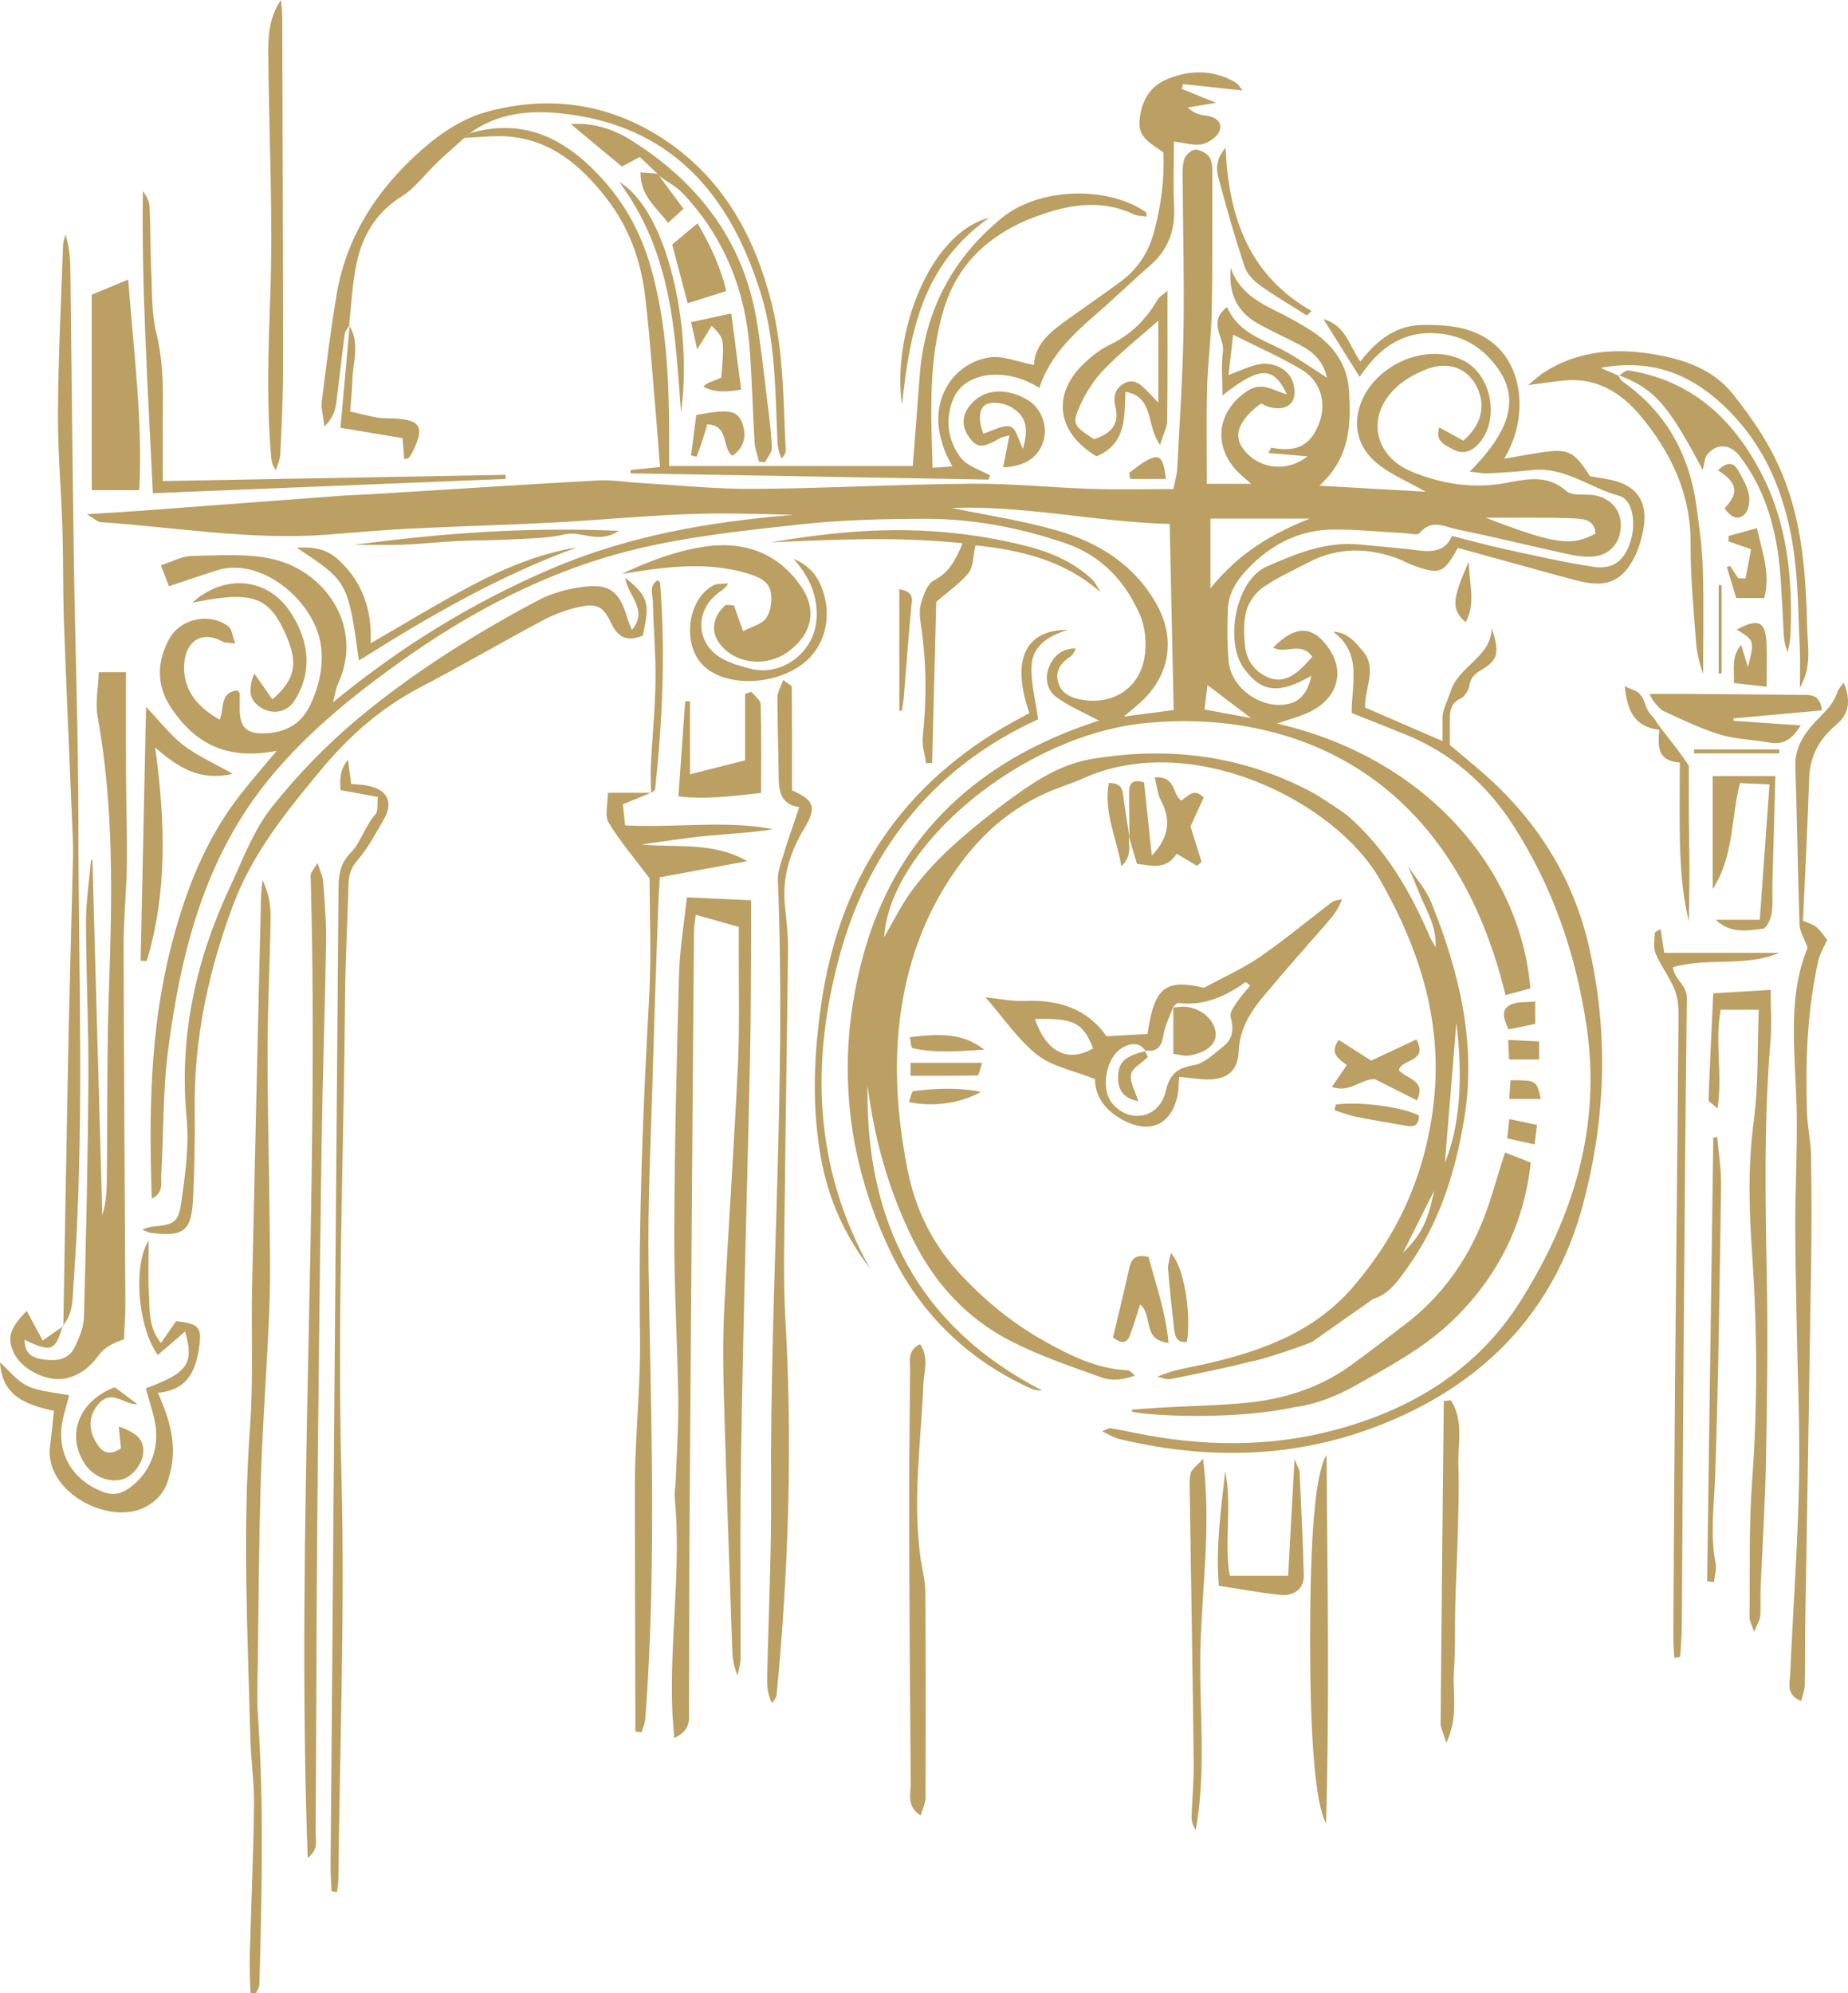 <?xml version="1.0" encoding="iso-8859-1"?>
<!-- Generator: Adobe Illustrator 17.1.0, SVG Export Plug-In . SVG Version: 6.00 Build 0)  -->
<!DOCTYPE svg PUBLIC "-//W3C//DTD SVG 1.1//EN" "http://www.w3.org/Graphics/SVG/1.1/DTD/svg11.dtd">
<svg version="1.1" id="&#x421;&#x43B;&#x43E;&#x439;_1"
	 xmlns="http://www.w3.org/2000/svg" xmlns:xlink="http://www.w3.org/1999/xlink" x="0px" y="0px" viewBox="0 0 299.014 322.504"
	 style="enable-background:new 0 0 299.014 322.504;" xml:space="preserve">
<g>
	<path style="fill:#BB9F63;" d="M218.079,131.992c6.183,5.397,10.141,12.276,13.326,19.69c0.17,0.396,0.422,0.756,0.897,1.593
		c0.132-3.548-1.554-6.012-2.604-8.658c-0.592-1.492-1.235-2.965-1.855-4.446c1.271,1.948,2.901,3.752,3.754,5.869
		c4.527,11.233,7.339,22.767,5.311,35.019c-1.439,8.693-4.039,16.939-9.265,24.166c-1.458,2.016-2.865,4.154-5.462,4.939
		c-3.664,2.579-6.221,4.378-9.885,6.957c-3.192,1.315-10.081,3.415-9.462,3.047c-4.42,1.167-8.919,2.042-13.403,2.947
		c-0.677,0.137-1.455-0.23-2.187-0.363c2.557-1.145,5.131-1.463,7.648-2.034c9.069-2.055,17.653-5.106,23.986-12.442
		c7.237-8.383,11.585-17.895,13.007-29.059c1.72-13.51-2.049-25.344-8.562-36.84c-7.243-12.785-30.62-24.403-48.19-16.388
		c-1.61,0.734-3.323,1.238-4.959,1.917c-5.299,2.201-9.707,5.559-13.359,10.01c-4.589,5.593-7.762,11.949-9.625,18.829
		c-2.912,10.756-2.489,21.649-0.343,32.533c1.267,6.426,4.06,12.043,8.478,16.811c4.045,4.366,8.627,8.109,13.858,11.013
		c4.16,2.31,8.388,4.389,13.282,4.608c0.41,0.018,0.798,0.551,1.195,0.844c-1.921,0.688-3.74,0.906-5.284,0.354
		c-4.99-1.785-10.059-3.501-14.765-5.896c-7.19-3.659-12.447-9.439-16.012-16.708c-3.837-7.824-6.146-16.093-7.225-24.698
		c-0.361,21.972,8.094,38.95,28.236,49.361c-0.737,0.027-1.298-0.08-1.804-0.31c-10.243-4.659-17.95-12.154-22.739-22.176
		c-7.342-15.365-8.868-31.627-4.358-48.027c5.03-18.289,17.252-30.25,34.933-36.772c1.235-0.456,2.488-0.864,3.174-1.1
		c-2.129-1.137-4.653-2.195-6.826-3.746c-1.476-1.053-2.014-2.953-1.284-4.827c0.761-1.955,2.181-3.085,4.32-3.104
		c-0.18,0.69-0.542,1.138-0.998,1.447c-1.493,1.012-2.358,2.33-1.782,4.142c0.555,1.746,2.032,2.406,3.733,2.712
		c5.014,0.902,9.358-1.769,10.201-6.813c0.369-2.21,0.171-4.841-0.713-6.871c-2.375-5.459-6.218-9.632-12.102-11.642
		c-7.345-2.508-14.894-3.946-22.625-3.942c-6.805,0.004-13.649,0.183-20.406,0.921c-8.95,0.978-17.991,1.925-26.707,4.057
		c-13.908,3.401-26.505,10.004-38.135,18.352c-7.595,5.452-14.822,11.326-20.813,18.599c-10.598,12.865-14.443,28.281-16.505,44.266
		c-0.85,6.589-0.688,13.305-1.088,19.957c-0.075,1.252,0.462,2.91-1.531,3.838c-0.441-13.758-0.31-27.126,3.028-40.365
		c2.312-9.171,5.587-17.748,11.473-25.209c1.815-2.3,3.747-4.508,5.723-6.876c-7.647,1.484-13.038-0.773-17.193-7.125
		c-2.346-3.587-2.154-7.354-0.224-10.948c1.822-3.394,6.676-4.342,9.621-2.023c0.565,0.445,0.629,1.525,1.076,2.716
		c-1.141-0.135-1.616-0.065-1.95-0.25c-4.193-2.314-6.763,0.828-6.261,5.202c0.401,3.493,2.766,5.693,5.701,7.411
		c0.786-1.797-0.048-4.461,2.85-4.755c0.22,0.285,0.384,0.4,0.387,0.52c0.02,0.711,0.008,1.423-0.002,2.135
		c-0.047,3.441,1.079,4.491,4.563,4.259c3.243-0.216,5.578-1.758,6.941-4.731c1.386-3.024,2.103-6.222,1.634-9.502
		c-1.018-7.132-9.593-14.383-16.806-12.112c-2.515,0.792-5.006,1.657-7.782,2.58c-0.396-1.036-0.784-2.048-1.299-3.394
		c1.877-0.601,3.387-1.468,4.915-1.501c4.261-0.09,8.65-0.427,12.771,0.407c8.857,1.792,15.291,11.069,10.944,20.319
		c-0.307,0.654-0.384,1.416-0.78,2.944c11.139-9.158,22.582-16.112,35.029-21.486c12.626-5.451,25.899-7.748,39.488-8.843
		c-5.775-0.161-11.537-0.342-17.282-0.115c-7.24,0.287-14.463,0.984-21.7,1.364c-7.685,0.404-15.381,0.593-23.067,0.975
		c-4.433,0.221-8.857,0.627-13.283,0.969c-12.342,0.954-24.517-1.176-36.76-2.017c-0.539-0.037-1.043-0.567-2.275-1.278
		c3.519-0.224,6.167-0.37,8.812-0.566c10.768-0.8,21.534-1.623,32.302-2.421c1.772-0.131,3.551-0.163,5.325-0.272
		c12.115-0.746,24.227-1.542,36.346-2.213c2.195-0.121,4.417,0.282,6.629,0.408c6.198,0.354,12.399,1.011,18.594,0.965
		c11.698-0.086,23.392-0.746,35.09-0.84c6.496-0.052,12.994,0.633,19.496,0.84c4.39,0.14,8.788,0.027,13.236,0.027
		c0.251-1.315,0.565-2.319,0.617-3.336c0.383-7.392,0.885-14.783,1.013-22.18c0.141-8.146-0.089-16.297-0.13-24.447
		c-0.006-1.177-0.07-2.426,0.296-3.505c0.224-0.66,1.262-1.519,1.857-1.463c0.841,0.079,1.996,0.75,2.318,1.477
		c0.448,1.013,0.316,2.311,0.316,3.488c-0.001,7.112,0.055,14.226-0.091,21.336c-0.085,4.129-0.639,8.247-0.749,12.377
		c-0.137,5.134-0.033,10.275-0.033,15.403c2.468,0,4.42,0,7.155,0c-1.199-1.093-1.899-1.628-2.475-2.273
		c-3.813-4.272-2.82-9.772,1.997-12.831c2.255-1.432,4.046,0.001,6.267,0.64c-2.185-4.669-4.415-4.564-10.414,0.164
		c0-2.486-0.243-4.843,0.069-7.124c0.308-2.252-2.584-4.682,0.674-7.168c1.884,4.35,6.089,5.295,9.608,7.268
		c2.191,1.229,4.251,2.69,6.542,4.158c-0.541-2.652-2.22-4.176-4.361-5.296c-2.227-1.165-4.521-2.206-6.722-3.417
		c-3.525-1.939-4.866-5.028-4.478-9.016c1.241,3.566,4.061,5.34,7.19,6.866c2.124,1.036,4.219,2.175,6.18,3.487
		c3.366,2.253,5.541,5.431,5.774,9.521c0.307,5.364,0.255,10.738-4.809,15.327c6.033,0.343,11.294,0.642,17.225,0.978
		c-2.954-1.651-5.392-2.697-7.45-4.247c-2.448-1.844-3.965-4.469-3.628-7.69c0.796-7.608,10.548-12.771,17.293-9.224
		c4.56,2.398,5.779,9.766,2.254,13.485c-1.162,1.226-2.517,1.638-3.997,0.848c-1.297-0.693-3.02-1.295-2.294-3.573
		c1.468,0.801,2.725,1.487,3.904,2.13c3.079-2.654,3.739-5.957,1.973-9.087c-1.472-2.61-4.383-3.744-7.682-2.55
		c-1.888,0.683-3.806,1.736-5.25,3.107c-4.808,4.564-3.537,11.041,2.647,13.573c4.283,1.754,8.799,2.598,13.465,2.067
		c3.901-0.444,7.792-2.202,11.516,1.051c1.015,0.887,3.17,0.379,4.756,0.722c2.796,0.604,4.328,2.805,4.015,5.505
		c-0.294,2.536-2.078,4.285-4.751,4.391c-1.309,0.052-2.657-0.165-3.946-0.448c-5.912-1.3-11.791-2.752-17.721-3.963
		c-1.99-0.406-4.193-1.771-6.103,0.59c-0.34,0.42-1.686,0.05-2.565,0.004c-3.831-0.198-7.664-0.607-11.492-0.57
		c-5.105,0.049-9.487,2.148-13.113,5.698c-2.029,1.987-3.781,4.253-3.864,7.265c-0.077,2.81-0.122,5.643,0.145,8.435
		c0.401,4.199,5.126,7.614,9.351,6.871c2.202-0.387,3.397-1.826,4.028-4.587c-1.126,0.569-1.608,0.838-2.111,1.062
		c-4.007,1.779-6.348,1.082-8.821-2.301c-3.087-4.222-1.441-14.205,3.738-16.477c4.767-2.091,9.539-4.07,14.915-3.555
		c3.24,0.31,6.487,0.565,9.715,0.974c2.349,0.298,4.346-0.015,5.305-2.356c3.045,0.767,5.748,1.527,8.486,2.12
		c4.762,1.031,9.521,2.125,14.331,2.874c3.191,0.497,5.013-0.93,6.024-3.93c1.005-2.981,0.471-6.958-1.787-7.56
		c-4.721-1.258-8.789-4.727-14.034-4.162c-2.355,0.254-4.723,0.414-7.089,0.528c-0.912,0.044-1.836-0.159-3.055-0.279
		c7.38-7.405,8.208-12.905,3.313-18.227c-2.482-2.698-5.417-3.974-8.977-4.162c-5.445-0.288-9.17,2.613-12.148,7.056
		c-2.061-3.288-3.846-6.134-5.853-9.335c3.553,0.993,4.137,4.222,5.965,6.864c2.805-3.618,5.883-5.925,10.297-5.93
		c4.087-0.005,8.018,0.333,11.304,3.055c4.754,3.937,5.598,12.068,1.677,18.594c2.047-0.353,3.754-0.669,5.468-0.937
		c4.91-0.769,5.735-0.398,8.409,3.77c0.791,0.134,1.663,0.291,2.537,0.429c5.098,0.806,7.113,3.713,5.987,8.777
		c-0.286,1.288-0.689,2.586-1.268,3.766c-1.913,3.898-4.423,5.043-8.683,4.069c-1.439-0.329-2.861-0.737-4.285-1.128
		c-5.243-1.44-10.484-2.889-15.666-4.318c-2.284,4.116-2.894,4.362-7.093,2.88c-0.973-0.344-1.878-0.881-2.849-1.232
		c-4.816-1.741-9.567-1.725-14.183,0.678c-2.491,1.297-5.083,2.462-7.377,4.052c-1.217,0.844-2.317,2.352-2.708,3.77
		c-0.496,1.799-0.421,3.833-0.223,5.727c0.245,2.336,1.566,4.188,3.779,5.098c2.223,0.914,4.008-0.172,5.564-1.708
		c0.558-0.551,1.074-1.143,1.542-1.644c-1.825-2.617-4.392-0.335-6.335-1.495c3.675-3.721,6.488-3.597,9.064,0.22
		c2.77,4.103,1.081,8.567-4.032,10.58c-1.221,0.48-2.486,0.849-4.41,1.497c24.317,5.584,39.398,23.712,40.998,42.839
		c-1.316,0.36-2.665,0.73-4.02,1.102c-8.864-36.557-35.153-46.265-58.211-44.025c-20.141,1.956-41.411,19.996-42.334,34.636
		c1.48-2.507,2.835-5.329,4.68-7.781c1.945-2.585,4.199-4.995,6.609-7.157c3.191-2.864,6.559-5.559,10.046-8.056
		c3.722-2.666,7.618-5.055,12.305-5.835c12.353-2.056,24.14-0.606,35.317,5.246C213.679,128.906,217.613,131.585,218.079,131.992z
		 M170.977,85.815c6.832,1.956,12.68,5.612,16.253,12.12c2.927,5.331,2.08,11.067-2.288,15.329c-0.795,0.776-1.685,1.455-3.11,2.675
		c3.185-0.417,5.641-0.739,8.077-1.058c-0.215-9.989-0.426-19.796-0.648-30.117c-11.686-0.267-23.511-3.04-35.223-2.571
		C159.492,83.33,165.341,84.201,170.977,85.815z M213.365,68.675c1.362-3.336,0.417-6.978-2.797-8.896
		c-3.375-2.014-7.009-3.596-11.046-5.626c-0.259,2.273-0.467,4.101-0.744,6.531c1.76-0.666,3.015-1.254,4.331-1.616
		c2.747-0.755,5.47,0.589,6.13,2.91c0.842,2.958-0.701,4.599-3.725,3.922c-0.541-0.121-1.037-0.44-1.466-0.628
		c-3.637,2.706-4.555,5.109-2.914,7.331c2.509,3.398,7.238,3.828,10.404,1.229c-1.906-0.163-4.096-0.351-6.287-0.539
		c0.14-0.286,0.28-0.571,0.42-0.857C209.795,73.198,211.949,72.145,213.365,68.675z M195.854,83.907c0,3.479,0,6.786,0,11.293
		c4.717-5.886,10.133-8.912,16.083-11.293C206.666,83.907,201.395,83.907,195.854,83.907z M258.156,86.334
		c-0.131-2.17-1.738-2.366-3.392-2.454c-1.326-0.07-2.654-0.103-3.982-0.109c-3.227-0.015-6.454-0.005-10.389-0.005
		C251.623,88.079,254.249,88.447,258.156,86.334z M233.79,188.132c2.312-5.559,3.025-13.343,1.853-22.659
		C234.992,173.427,234.369,181.051,233.79,188.132z M202.418,116.179c-2.847-2.158-4.881-3.699-7.043-5.338
		c-0.155,1.258-0.297,2.408-0.487,3.952C197.33,115.243,199.421,115.628,202.418,116.179z M226.992,202.733
		c2.916-2.912,4.023-4.98,5.056-10.09C230.437,195.857,228.826,199.072,226.992,202.733z"/>
	<path style="fill:#BB9F63;" d="M109.102,281.211c2.874-1.386,2.363-3.211,2.373-4.743c0.069-10.069,0.027-20.139,0.096-30.207
		c0.217-31.835,0.464-63.669,0.714-95.503c0.007-0.854,0.18-1.706,0.297-2.75c2.317,0.654,4.4,1.241,6.961,1.963
		c0,1.005,0.005,2.305-0.001,3.606c-0.03,6.22,0.152,12.449-0.139,18.657c-0.617,13.143-1.546,26.272-2.208,39.413
		c-0.238,4.725-0.204,9.475-0.07,14.207c0.386,13.614,0.882,27.225,1.349,40.836c0.05,1.447,0.193,2.891,0.878,4.381
		c0.167-0.898,0.476-1.795,0.479-2.693c0.022-8.723-0.082-17.446-0.002-26.168c0.088-9.616,0.3-19.232,0.516-28.846
		c0.319-14.207,0.727-28.412,1.024-42.619c0.142-6.81,0.118-13.623,0.166-20.435c0.01-1.438,0.001-2.876,0.001-4.646
		c-3.64-0.166-6.825-0.312-10.392-0.475c-0.454,4.272-1.157,8.337-1.271,12.419c-0.388,13.905-0.717,27.816-0.773,41.726
		c-0.036,9.026,0.528,18.054,0.652,27.083c0.061,4.434-0.265,8.874-0.425,13.311c-0.032,0.887-0.22,1.784-0.138,2.658
		c1.075,11.543-0.874,23.048-0.398,34.581C108.842,278.206,108.971,279.444,109.102,281.211z"/>
	<path style="fill:#BB9F63;" d="M75.129,22.313c2.34-0.092,4.698-0.409,7.018-0.233c7.063,0.534,11.926,4.777,16.029,10.061
		c3.629,4.673,5.555,10.116,6.231,15.921c0.786,6.756,1.24,13.55,1.826,20.328c0.201,2.328,0.364,4.659,0.56,7.177
		c-1.585,0.159-3.176,0.319-4.767,0.479c0.002,0.179,0.003,0.358,0.005,0.537c19.309,0.338,38.618,0.675,57.928,1.013
		c0.075-0.23,0.151-0.459,0.226-0.689c-1.567-0.867-3.511-1.412-4.598-2.688c-1.161-1.363-1.957-3.381-2.095-5.177
		c-0.138-1.792,0.288-3.953,1.254-5.441c2.372-3.654,8.594-3.958,13.421-0.832c1.667-5.136,5.38-8.649,9.299-12.028
		c2.915-2.513,5.658-5.224,8.574-7.736c2.925-2.519,4.097-5.628,3.934-9.446c-0.151-3.527-0.032-7.066-0.032-10.649
		c1.809,0.202,3.318,0.714,4.642,0.411c1.087-0.249,2.52-1.312,2.785-2.289c0.415-1.534-0.975-2.195-2.483-2.363
		c-0.939-0.105-1.851-0.441-2.726-1.284c1.181-0.192,2.362-0.385,4.6-0.749c-2.474-1.003-3.997-1.621-5.519-2.238
		c0.054-0.265,0.108-0.531,0.161-0.796c3.19,0.346,6.379,0.691,9.638,1.044c-0.254-0.294-0.621-1.012-1.207-1.35
		c-3.603-2.076-7.402-2.012-11.099-0.435c-2.821,1.204-4.097,3.656-4.361,6.703c-0.244,2.82,2.028,3.694,3.878,5.122
		c0.171,4.389-0.396,8.738-1.58,13.029c-0.9,3.263-2.685,5.912-5.411,7.9c-2.75,2.006-5.54,3.957-8.316,5.927
		c-2.815,1.998-5.523,4.073-5.643,7.509c-2.64-0.478-5.13-1.597-7.352-1.202c-6.094,1.083-9.41,7.183-7.676,13.191
		c0.204,0.708,0.392,1.426,0.668,2.106c0.276,0.681,0.654,1.32,1.163,2.325c-1.105,0.072-1.987,0.13-3.209,0.21
		c-0.269-8.813-0.705-17.434,1.835-25.728c2.658-8.678,9.287-13.426,17.724-15.854c4.368-1.257,8.74-1.459,13.003,0.584
		c0.579,0.277,1.311,0.235,2.116,0.363c-0.122-0.502-0.11-0.692-0.19-0.747c-6.406-4.36-17.387-3.881-23.295,0.97
		c-8.092,6.645-12.517,15.177-13.286,25.616c-0.348,4.717-0.721,9.431-1.11,14.512c-12.949,0-26.026,0-39.422,0
		c0-1.526,0.002-3.1,0-4.675c-0.01-9.188-0.404-18.342-2.902-27.257c-1.454-5.189-3.878-9.912-7.444-13.983
		C92.084,22.817,85.233,18.871,76,21.565C75.71,21.814,75.419,22.064,75.129,22.313z"/>
	<path style="fill:#BB9F63;" d="M10.244,214.554c-1.028,0.721-2.056,1.442-3.334,2.338c-0.97-1.794-1.761-3.255-2.589-4.787
		c-2.838,2.847-3.274,4.562-1.94,7.045c1.414,2.632,5.494,4.522,8.334,3.852c2.275-0.536,3.906-1.88,5.285-3.769
		c0.83-1.136,2.144-1.919,4.048-2.528c0.082-1.873,0.243-3.746,0.234-5.618c-0.089-19.41-0.244-38.82-0.285-58.231
		c-0.009-4.29,0.47-8.58,0.528-12.872c0.066-4.883-0.112-9.769-0.138-14.653c-0.029-5.445-0.007-10.891-0.007-16.574
		c-1.324,0-2.57,0-4.388,0c-0.095,2.54-0.601,4.926-0.199,7.148c2.635,14.541,2.362,29.168,1.846,43.84
		c-0.349,9.919-0.247,19.854-0.336,29.782c-0.021,2.361-0.003,4.722-0.748,7.091c-0.536-19.15-1.071-38.301-1.607-57.451
		c-0.071-0.013-0.142-0.026-0.213-0.039c-0.29,3.34-0.826,6.68-0.821,10.02c0.013,8.442,0.44,16.885,0.388,25.326
		c-0.08,12.883-0.368,25.766-0.721,38.645c-0.046,1.688-0.786,3.462-1.582,5c-1.037,2.002-3.079,2.11-5.067,1.823
		c-1.728-0.249-3.005-1.018-2.945-3.183c4.263,2.109,5,1.815,6.154-2.287L10.244,214.554z"/>
	<path style="fill:#BB9F63;" d="M233.403,119.907c-4.486-1.945-8.396-3.64-12.527-5.431c-0.145-3.08,2.13-6.377-0.491-9.298
		c-1.228-1.369-2.349-2.867-4.663-2.972c4.771,3.572,2.947,8.449,2.989,13.159c2.778,1.107,5.644,2.242,8.506,3.39
		c7.536,3.023,13.336,8.088,17.703,14.899c6.323,9.864,10.015,20.588,11.766,32.2c2.481,16.456-2.128,31.123-10.688,44.699
		c-6.931,10.994-17.493,17.459-29.923,20.789c-10.767,2.884-21.644,2.708-32.52,0.48c-1.301-0.267-2.602-0.536-3.912-0.749
		c-0.243-0.039-0.529,0.187-1.322,0.495c1.124,0.523,1.888,1.043,2.728,1.245c16.37,3.931,32.331,2.941,47.546-4.582
		c14.009-6.927,23.386-18.025,27.472-33.122c3.763-13.902,4.257-28.071,0.983-42.161c-2.586-11.133-8.516-20.393-17.131-27.912
		c-1.668-1.456-3.38-2.859-5.33-4.504c0-1.181,0.001-2.502,0-3.823c-0.002-1.507,0.014-2.903,1.759-3.702
		c0.664-0.304,1.272-1.309,1.401-2.079c0.219-1.311,0.814-1.869,1.97-2.554c2.724-1.613,2.916-2.831,1.663-6.715
		c-0.176,4.751-5.389,6.055-6.686,10.268c-0.434,1.411-1.295,2.768-1.292,4.381C233.404,117.331,233.403,118.352,233.403,119.907z"
		/>
	<path style="fill:#BB9F63;" d="M105.35,128.261c-2.184,0-4.368,0-6.984,0c0,1.828-0.565,3.694,0.109,4.815
		c1.837,3.058,4.197,5.802,6.63,9.044c0,5.971,0.301,12.486-0.057,18.965c-1.013,18.328-1.761,36.652-1.493,55.017
		c0.097,6.638-0.497,13.285-0.744,19.93c-0.083,2.218-0.096,4.439-0.092,6.659c0.019,11.101,0.054,22.202,0.082,33.303
		c0.004,1.388,0.001,2.776,0.001,4.165c0.338,0.035,0.677,0.071,1.015,0.106c0.205-0.719,0.542-1.428,0.597-2.158
		c1.822-24.247,0.915-48.508,0.53-72.775c-0.176-11.09,0.42-22.193,0.722-33.289c0.229-8.431,0.542-16.86,0.831-25.29
		c0.055-1.596,0.177-3.191,0.269-4.813c4.818-0.889,9.294-1.715,14.127-2.608c-5.557-3.197-11.425-2.131-17.136-2.698
		c3.551-0.479,7.093-1.058,10.657-1.407c3.552-0.348,7.126-0.465,10.688-1.069c-7.801-1.488-15.672-0.176-23.952-0.616
		c-0.118-1.073-0.252-2.291-0.376-3.414c1.75-0.715,3.162-1.291,4.573-1.868L105.35,128.261z"/>
	<path style="fill:#BB9F63;" d="M41.417,322.504c0.193-0.478,0.545-0.951,0.557-1.434c0.38-14.511,0.748-29.021-0.238-43.526
		c-0.17-2.508-0.074-5.036-0.038-7.555c0.147-10.37,0.185-20.743,0.519-31.107c0.295-9.167,1.034-18.319,1.375-27.485
		c0.203-5.468,0.051-10.951-0.002-16.427c-0.083-8.44-0.328-16.881-0.299-25.32c0.024-7.097,0.393-14.193,0.492-21.291
		c0.028-2.006-0.357-4.018-1.313-5.987c-0.081,0.929-0.213,1.858-0.234,2.788c-0.494,21.022-1,42.044-1.447,63.067
		c-0.16,7.554,0.224,15.141-0.33,22.662c-1.235,16.744-0.387,33.459,0.044,50.185c0.095,3.698,0.649,7.392,0.602,11.083
		c-0.104,8.14-0.474,16.276-0.692,24.414c-0.052,1.953,0.065,3.91,0.105,5.865C40.817,322.459,41.117,322.482,41.417,322.504z"/>
	<path style="fill:#BB9F63;" d="M295.653,152.059c-0.628-0.759-1.103-1.515-1.754-2.061c-0.519-0.435-1.253-0.612-2.169-1.03
		c0.346-7.745,0.753-15.415,1.002-23.091c0.117-3.627,1.734-6.395,4.386-8.62c2.236-1.876,2.302-4.112,1.193-6.823
		c-0.353,0.525-0.842,1.006-1.033,1.585c-0.556,1.683-1.592,2.771-2.877,4.06c-1.96,1.967-4.011,4.46-3.905,7.815
		c0.271,8.575,0.393,17.155,0.676,25.729c0.034,1.027,0.692,2.032,1.308,3.729c-3.479,8.34-1.87,17.801-1.755,27.179
		c0.071,5.747-0.227,11.498-0.242,17.247c-0.013,5.175,0.126,10.35,0.212,15.524c0.148,8.876,0.573,17.758,0.391,26.627
		c-0.213,10.339-0.983,20.666-1.428,31.002c-0.061,1.421-0.713,3.265,1.77,4.286c0.247-1.021,0.581-1.796,0.597-2.577
		c0.073-3.552,0.022-7.106,0.079-10.658c0.307-19.087,0.655-38.173,0.939-57.26c0.088-5.92,0.086-11.843-0.011-17.763
		c-0.038-2.349-0.588-4.688-0.661-7.039c-0.257-8.25,0.033-16.474,1.859-24.565C294.482,154.239,295.143,153.214,295.653,152.059z"
		/>
	<path style="fill:#BB9F63;" d="M128.15,127.886c0-5.85,0.014-11.291-0.043-16.731c-0.003-0.266-0.624-0.526-1.39-1.129
		c-0.378,1.098-0.92,1.948-0.921,2.8c-0.007,4.291,0.161,8.582,0.197,12.874c0.02,2.37,0.379,4.455,3.323,4.895
		c-0.922,2.763-1.789,5.207-2.544,7.684c-0.416,1.364-0.967,2.798-0.91,4.177c1.368,33.013-1.304,65.981-1.096,98.981
		c0.062,9.91-0.412,19.824-0.63,29.736c-0.031,1.409-0.004,2.82,0.769,4.39c0.261-0.438,0.713-0.859,0.757-1.318
		c1.924-20.206,2.589-40.434,1.42-60.724c-0.399-6.932-0.157-13.906-0.087-20.86c0.131-13.02,0.381-26.039,0.507-39.06
		c0.023-2.358-0.255-4.725-0.498-7.077c-0.472-4.564,0.836-8.708,3.141-12.515C132.137,130.718,131.827,129.451,128.15,127.886z"/>
	<path style="fill:#BB9F63;" d="M104.005,102.849c1.185-5.321,0.9-6.317-2.83-9.383c0.329,2.912,3.84,5.154,1.066,8.459
		c-0.338-0.873-0.565-1.358-0.715-1.866c-1.309-4.417-2.855-5.673-7.327-5.086c-2.44,0.32-4.975,1.015-7.138,2.162
		c-10.21,5.413-20.018,11.551-28.9,18.928c-5.202,4.321-10.024,9.277-14.213,14.583c-2.957,3.745-4.687,8.498-6.75,12.902
		c-5.555,11.86-8.255,24.222-6.996,37.435c0.414,4.347-0.212,8.851-0.817,13.22c-0.511,3.696-1.105,3.91-4.883,4.282
		c-0.412,0.041-0.81,0.234-1.478,0.436c0.601,0.254,0.942,0.491,1.308,0.538c5.422,0.704,6.675-0.254,6.913-5.669
		c0.208-4.73,0.321-9.471,0.26-14.204c-0.148-11.544,2.248-22.621,6.28-33.331c3.114-8.272,8.653-15.083,14.246-21.807
		c4.494-5.403,9.645-9.944,15.932-13.226c6.68-3.488,13.194-7.293,19.846-10.839c1.803-0.961,3.789-1.721,5.782-2.155
		c2.969-0.646,4.003-0.18,5.296,2.58C99.995,103.171,101.436,103.844,104.005,102.849z"/>
	<path style="fill:#BB9F63;" d="M51.371,139.639c-0.62,1.065-1.125,1.524-1.112,1.969c1.483,52.771-2.413,105.537-0.47,159.015
		c1.804-1.452,1.269-2.849,1.277-3.958c0.114-16.14,0.113-32.281,0.252-48.421c0.179-20.877,0.412-41.753,0.71-62.629
		c0.159-11.098,0.559-22.193,0.735-33.29c0.052-3.249-0.251-6.508-0.479-9.756C52.23,141.795,51.823,141.045,51.371,139.639z"/>
	<path style="fill:#BB9F63;" d="M203.877,154.81c4.015-2.761,7.759-5.914,11.654-8.854c0.416-0.314,1.064-0.321,1.605-0.471
		c-0.639,1.844-1.712,3.007-2.752,4.2c-3.206,3.678-6.444,7.329-9.581,11.064c-2.275,2.709-4.218,5.458-4.382,9.365
		c-0.147,3.493-2.25,4.753-5.765,4.505c-1.261-0.089-2.517-0.253-3.876-0.393c-0.107,1.278-0.052,2.334-0.302,3.312
		c-1.178,4.615-4.543,5.927-8.769,3.683c-3.016-1.602-4.562-4.023-4.526-6.628c-3.536-1.408-6.934-2.02-9.336-3.904
		c-3.072-2.408-5.34-5.842-8.386-9.326c2.488,0.253,4.355,0.671,6.199,0.587c5.516-0.253,10.23,1.193,13.378,5.712
		c2.435-0.136,4.565-0.255,6.634-0.37c1.106-7.585,2.86-8.921,9.154-7.478C197.989,158.091,201.113,156.711,203.877,154.81z
		 M185.37,170.057c-0.917-1.392-2.164-1.33-3.464-0.709c-2.932,1.402-4.005,6.829-1.862,9.277c2.812,3.212,7.528,2.304,8.565-2.036
		c0.682-2.854,1.858-3.781,4.586-4.256c1.713-0.298,3.254-1.875,4.753-3.032c1.607-1.241,1.674-2.901,1.169-4.809
		c-0.171-0.644,0.526-1.606,0.995-2.31c0.641-0.963,1.443-1.819,2.183-2.729c-0.386-0.282-0.701-0.594-0.765-0.548
		c-3.255,2.287-6.698,3.904-10.842,3.368c-0.29-0.037-0.652,0.486-0.981,0.749l0.146-0.148c-0.551,1.506-1.341,2.974-1.591,4.529
		c-0.307,1.904-0.992,2.911-3.031,2.534L185.37,170.057z M167.456,164.864c1.831,5.373,5.32,7.138,9.413,4.764
		C175.252,165.459,173.767,164.708,167.456,164.864z"/>
	<path style="fill:#BB9F63;" d="M10.142,214.47c1.725-1.864,1.569-4.265,1.737-6.516c1.847-24.845,0.81-49.726,0.805-74.592
		c-0.003-14.063-0.512-28.126-0.722-42.189c-0.23-15.395-0.382-30.791-0.558-46.187c-0.026-2.3-0.004-4.601-0.821-7.008
		c-0.132,0.563-0.362,1.122-0.382,1.689c-0.312,9.028-0.768,18.056-0.828,27.086c-0.042,6.203,0.531,12.407,0.723,18.614
		c0.16,5.181,0.07,10.37,0.259,15.549c0.427,11.68,0.972,23.356,1.433,35.035c0.076,1.92-0.008,3.848-0.054,5.772
		c-0.229,9.623-0.506,19.245-0.698,28.869c-0.293,14.654-0.53,29.308-0.791,43.962L10.142,214.47z"/>
	<path style="fill:#BB9F63;" d="M183.335,228.458c4.013,0.729,17.11,1.199,26.092-0.783c3.422-0.416,6.914-1.822,9.946-3.535
		c5.267-2.976,10.784-5.92,15.145-10c7.345-6.872,12.041-15.523,13.161-26.049c-1.321-0.512-2.517-0.976-4.166-1.614
		c-0.721,2.317-1.384,4.359-1.991,6.417c-2.529,8.59-6.979,15.903-14.178,21.391c-2.942,2.243-5.858,4.523-8.861,6.682
		c-5.051,3.632-10.788,5.426-16.931,6.013c-6.009,0.574-11.887,0.51-17.898,1.065C183.654,228.045,182.596,228.055,183.335,228.458z
		"/>
	<path style="fill:#BB9F63;" d="M54.525,306.127c0.078-0.698,0.219-1.396,0.226-2.094c0.226-21.777,1.069-43.571,0.492-65.327
		c-0.689-25.947,0.378-51.846,0.597-77.766c0.05-5.923,0.385-11.843,0.546-17.766c0.041-1.512,0.329-2.704,1.443-3.976
		c1.69-1.93,2.908-4.29,4.227-6.525c1.716-2.908,0.627-5.022-2.82-5.599c-0.716-0.12-1.449-0.145-2.42-0.237
		c-0.159-1.214-0.305-2.32-0.515-3.926c-1.31,1.657-1.32,3.123-1.206,4.931c1.942,0.353,3.865,0.703,6.031,1.097
		c-0.126,1.164,0.095,2.284-0.363,2.795c-1.694,1.886-2.379,4.56-3.97,6.181c-2.015,2.052-2.006,4.099-2.025,6.418
		c-0.435,52.592-0.86,105.183-1.276,157.775c-0.01,1.297,0.111,2.595,0.171,3.893C53.949,306.042,54.237,306.085,54.525,306.127z"/>
	<path style="fill:#BB9F63;" d="M75.129,22.313c0.29-0.25,0.581-0.499,0.871-0.749c4.415-3.226,9.428-3.763,14.666-3.231
		c17.845,1.813,27.41,13.024,32.408,29.042c2.301,7.375,2.361,15.151,2.675,22.83c0.053,1.285,0.007,2.575,0.738,4.019
		c0.226-0.433,0.668-0.876,0.647-1.297c-0.398-7.966-0.321-16.004-2.269-23.794c-2.654-10.612-7.661-19.902-16.899-26.222
		c-8.892-6.084-18.827-7.654-29.174-4.825c-3.299,0.902-6.557,2.825-9.219,5.024c-7.836,6.476-13.462,14.508-15.151,24.792
		c-0.931,5.668-1.647,11.374-2.36,17.075c-0.132,1.058,0.214,2.176,0.426,4.019c1.969-1.883,1.872-3.669,2.092-5.289
		c0.435-3.213,0.755-6.441,1.198-9.653c0.074-0.538,0.531-1.024,0.812-1.533l-0.113,0.098c0.386-3.342,0.521-6.738,1.218-10.014
		c0.959-4.506,3.153-8.242,7.3-10.829c2.186-1.364,3.798-3.635,5.709-5.454C72.146,24.951,73.652,23.647,75.129,22.313z"/>
	<path style="fill:#BB9F63;" d="M261.911,60.801c-0.933-0.409-1.867-0.818-2.929-1.283c7.784-1.42,13.974,0.631,19.613,5.829
		c6.983,6.436,10.288,14.636,11.619,23.695c0.768,5.227,0.737,10.574,1.005,15.87c0.096,1.898,0.015,3.806,0.015,6.332
		c1.92-3.351,1.271-6.343,1.196-9.222c-0.221-8.412-0.665-16.785-3.836-24.779c-1.991-5.02-4.921-9.384-8.262-13.551
		c-3.08-3.842-7.538-5.403-11.949-6.233c-6.451-1.215-12.993-0.916-18.794,2.954c-0.703,0.469-1.319,1.067-2.33,1.896
		c2.378-0.306,4.233-0.614,6.101-0.772c5.04-0.426,8.954,2.033,11.958,5.599c5.044,5.987,8.297,12.775,8.233,20.938
		c-0.041,5.3,0.499,10.609,0.884,15.906c0.125,1.727,0.582,3.431,1.139,5.078c0-5.653,0.122-11.31-0.046-16.958
		c-0.1-3.373-0.57-6.745-1.022-10.097c-1.138-8.45-4.922-15.365-12.02-20.313c-0.314-0.219-0.462-0.676-0.687-1.023L261.911,60.801z
		"/>
	<path style="fill:#BB9F63;" d="M286.503,160.153c-3.391,0.205-6.25,0.379-9.291,0.563c-0.285,6.124-0.557,11.698-0.762,17.274
		c-0.01,0.267,0.575,0.556,1.451,1.35c0.851-5.527-0.473-10.65,0.509-15.981c1.943,0,3.892,0,6.166,0
		c-0.239,6.135-0.029,12.213-0.823,18.158c-0.969,7.262-0.732,14.457-0.236,21.678c0.831,12.116,0.882,24.204-0.011,36.331
		c-0.542,7.362-0.335,14.78-0.426,22.173c-0.006,0.5,0.308,1.003,0.742,2.324c0.547-1.331,0.957-1.911,1-2.518
		c0.104-1.472-0.012-2.958,0.049-4.435c0.287-6.938,0.744-13.871,0.875-20.812c0.184-9.752,0.32-19.512,0.136-29.263
		c-0.242-12.867-0.491-25.722,0.591-38.567C286.68,165.962,286.503,163.464,286.503,160.153z"/>
	<path style="fill:#BB9F63;" d="M20.746,45.231c-2.691,1.118-4.183,1.737-5.899,2.45c0,10.403,0,20.833,0,31.624
		c2.46,0,4.854,0,7.688,0C23.115,67.924,21.618,56.966,20.746,45.231z"/>
	<path style="fill:#BB9F63;" d="M25.534,225.342c5.04-0.431,6.22-3.861,6.743-7.755c0.384-2.858-0.262-3.472-3.783-3.828
		c-0.711,1.025-1.449,2.086-2.46,3.542c-2.08-2.601-1.774-5.427-1.938-8.055c-0.171-2.733-0.038-5.485-0.038-8.553
		c-2.547,4.036-1.794,13.959,1.47,18.54c1.499-1.288,2.959-2.543,4.426-3.804c1.469,5.215,0.475,6.672-6.366,9.198
		c0.49,1.771,1.096,3.553,1.467,5.384c0.884,4.353-0.842,8.542-4.326,10.88c-1.316,0.884-2.563,1.081-4.148,0.465
		c-5.143-2-7.689-6.713-6.329-12.106c0.276-1.093,0.582-2.178,0.936-3.495c-2.516-0.519-4.821-0.598-6.733-1.506
		c-1.73-0.822-3.03-2.549-4.455-3.819c0.302,4.435,2.725,6.649,8.728,7.831c-0.207,1.871-0.368,3.752-0.629,5.619
		c-1.047,7.501,9.596,13.077,15.453,9.925c1.788-0.962,2.997-2.279,3.625-4.249C28.576,235.172,28.221,231.26,25.534,225.342z"/>
	<path style="fill:#BB9F63;" d="M120.236,102.126c-0.722-2.033-1.099-3.096-1.483-4.178c-0.635,0-1.224-0.181-1.45,0.028
		c-2.172,2.017-2.342,4.524-0.524,6.573c2.67,3.01,7.503,3.363,10.882,0.796c3.773-2.867,4.569-6.667,1.947-10.48
		c-3.749-5.453-9.285-7.354-15.523-6.436c-4.614,0.679-9.081,2.352-13.486,4.431c1.444-0.224,2.884-0.471,4.331-0.667
		c5.311-0.719,10.616-1.002,15.843,0.54c1.72,0.507,3.623,1.162,3.952,3.132c0.223,1.333-0.016,3.06-0.745,4.14
		C123.317,100.991,121.714,101.343,120.236,102.126z"/>
	<path style="fill:#BB9F63;" d="M271.866,268.065c0.086-1.581,0.237-3.161,0.248-4.742c0.241-33.922,0.406-67.844,0.828-101.763
		c0.028-2.278-1.993-2.957-2.265-5.07c5.738-1.634,11.71,0.019,17.239-2.33c-6.117,0-12.234,0-18.641,0
		c-0.222-1.456-0.389-2.552-0.584-3.832c-0.365,0.237-0.915,0.42-0.925,0.63c-0.056,1.112-0.288,2.363,0.119,3.32
		c0.849,1.999,2.23,3.775,3.059,5.78c0.533,1.289,0.658,2.824,0.647,4.247c-0.156,19.848-0.385,39.696-0.56,59.544
		c-0.121,13.628-0.191,27.256-0.269,40.884c-0.007,1.169,0.096,2.34,0.148,3.509C271.228,268.183,271.547,268.124,271.866,268.065z"
		/>
	<path style="fill:#BB9F63;" d="M140.771,205.22c-9.157-16.366-9.626-33.55-4.842-50.871c4.844-17.537,15.737-30.547,32.038-37.961
		c-0.438-3.255-1.196-5.988-1.063-8.676c0.15-3.038,2.471-4.777,5.906-5.806c-7.018-0.021-9.2,4.945-6.254,13.473
		c-1.422,0.784-2.952,1.575-4.431,2.452c-17.054,10.12-26.46,25.234-29.258,44.705c-1.207,8.404-1.541,16.782,0.033,25.173
		C134.115,194.174,136.764,200.013,140.771,205.22z"/>
	<path style="fill:#BB9F63;" d="M148.965,293.739c0.31-1.087,0.784-1.98,0.787-2.875c0.042-11.093,0.055-22.186-0.031-33.278
		c-0.015-1.899-0.547-3.79-0.804-5.69c-1.258-9.313,0.1-18.582,0.482-27.867c0.087-2.114,0.976-4.301-0.522-6.549
		c-2.084,0.969-1.601,2.743-1.618,4.189c-0.093,8.282-0.165,16.565-0.145,24.848c0.034,14.05,0.12,28.099,0.247,42.148
		C147.376,290.306,146.65,292.252,148.965,293.739z"/>
	<path style="fill:#BB9F63;" d="M24.736,79.793c19.309-0.779,38.196-1.542,57.083-2.304c-0.005-0.22-0.009-0.441-0.014-0.661
		c-18.392,0.333-36.783,0.665-55.466,1.003c0-4.414-0.032-8.22,0.009-12.026c0.043-3.985-0.055-7.888-1.037-11.847
		c-0.84-3.389-0.688-7.037-0.855-10.576c-0.153-3.249-0.098-6.507-0.238-9.757c-0.04-0.93-0.438-1.846-1.101-2.698
		C22.886,46.967,23.949,62.908,24.736,79.793z"/>
	<path style="fill:#BB9F63;" d="M155.756,87.9c-1.211,2.931-2.331,4.827-4.671,6.029c-1.049,0.539-1.645,2.315-2.047,3.65
		c-0.327,1.085-0.202,2.372-0.027,3.531c0.91,6.046,0.935,12.086,0.293,18.162c-0.144,1.368,0.346,2.803,0.544,4.207
		c0.326-0.02,0.651-0.039,0.976-0.059c0.227-8.878,0.453-17.756,0.665-26.036c2.088-1.821,3.944-3.058,5.251-4.724
		c0.779-0.993,0.696-2.661,1.09-4.428c7.137,0.77,14.232,2.292,20.253,7.603c-0.462-0.713-0.805-1.554-1.407-2.117
		c-3.111-2.908-6.926-4.471-10.994-5.473c-8.397-2.069-16.935-2.814-25.551-2.325c-5.138,0.292-10.257,0.926-15.371,1.831
		C135.043,87.291,145.301,86.784,155.756,87.9z"/>
	<path style="fill:#BB9F63;" d="M45.468,0c-1.859,2.681-2.091,5.659-2.064,8.634C43.527,21.8,44.2,34.983,43.725,48.125
		c-0.311,8.597-0.611,17.136,0.149,25.701c0.064,0.721,0.141,1.44,0.774,2.26c0.244-0.857,0.662-1.706,0.702-2.573
		c0.21-4.583,0.45-9.17,0.451-13.756c0.003-18.95-0.073-37.901-0.134-56.851C45.663,1.938,45.537,0.969,45.468,0z"/>
	<path style="fill:#BB9F63;" d="M269.049,115.014c0.292,0.021,6.967,3.483,10.747,4.212c2.165,0.417,4.384,0.553,6.559,0.928
		c2.168,0.375,3.582-0.484,5.004-2.78c-3.926-0.27-7.389-0.508-10.852-0.746c0.002-0.134,0.005-0.267,0.007-0.401
		c4.713-0.426,9.425-0.853,14.272-1.291c-0.31-2.752-1.964-2.48-3.356-2.498c-6.205-0.078-12.41-0.119-18.615-0.165
		c-1.901-0.014-3.803-0.002-5.876-0.002C267.409,113.724,269.049,115.014,269.049,115.014z"/>
	<path style="fill:#BB9F63;" d="M106.651,28.477c1.293,0.931,2.774,1.683,3.847,2.821c6.653,7.056,10.084,15.56,10.81,25.161
		c0.379,5.016,0.48,10.053,0.784,15.076c0.064,1.063,0.47,2.105,0.718,3.156c0.319,0.036,0.638,0.071,0.956,0.107
		c0.396-0.789,1.155-1.594,1.123-2.365c-0.111-2.647-0.461-5.288-0.79-7.922c-0.549-4.395-0.989-8.813-1.763-13.17
		c-2.234-12.58-9.42-21.799-20.002-28.52c-2.952-1.875-6.261-3.03-9.965-2.739c2.839,2.36,5.442,4.524,8.26,6.866
		c0.787-0.424,1.643-0.885,2.888-1.555c0.813,0.772,1.834,1.742,2.856,2.713C106.408,28.272,106.501,28.396,106.651,28.477z"/>
	<path style="fill:#BB9F63;" d="M175.071,59.133c1.336-1.341,2.908-2.59,4.601-3.403c3.343-1.606,5.744-4.035,7.585-7.172
		c0.351-0.598,1.059-0.986,1.644-1.51c0,7.24,0.04,14.124-0.043,21.007c-0.013,1.055-0.597,2.103-1.153,3.931
		c-2.297-3.118-0.895-7.769-5.61-8.592c-0.167,4.127,0.181,8.364-4.668,10.436C171.127,70.089,170.175,64.047,175.071,59.133z
		 M180.484,65.862c-0.411-1.651-0.086-2.996,1.393-3.821c1.659-0.926,2.764,0.238,3.827,1.304c0.376,0.377,0.734,0.772,1.719,1.812
		c0-4.989,0-9.165,0-13.276c-2.87,2.54-5.975,5.016-8.733,7.833c-1.607,1.641-2.939,3.698-3.891,5.796
		c-1.405,3.099-1.138,3.372,2.219,5.547C179.531,70.244,181.221,68.824,180.484,65.862z"/>
	<path style="fill:#BB9F63;" d="M261.799,60.666c5.831,2.192,8.027,4.618,13.711,15.378c0.305-1.126,0.301-1.985,0.721-2.499
		c1.51-1.85,3.692-1.756,5.223,0.215c3.435,4.424,5.249,9.587,6.125,15.012c0.633,3.921,0.69,7.939,0.936,11.918
		c0.099,1.593,0.016,3.197,0.758,4.841c0.145-0.886,0.383-1.768,0.421-2.658c0.393-9.123-0.43-18.054-4.721-26.32
		c-4.581-8.824-11.291-15.005-21.464-16.62c-0.474-0.075-1.062,0.562-1.596,0.867L261.799,60.666z"/>
	<path style="fill:#BB9F63;" d="M23.749,155.483c3.301-11.061,3.046-22.372,1.353-34.514c3.731,3.131,7.032,5.473,12.541,4.229
		c-3.188-1.814-5.811-2.953-8.001-4.652c-2.134-1.656-3.823-3.884-6.008-6.174c-0.298,13.944-0.587,27.505-0.877,41.065
		C23.088,155.452,23.419,155.467,23.749,155.483z"/>
	<path style="fill:#BB9F63;" d="M214.558,294.988c0.59-20.069,0.219-39.455,0.083-59.574c-1.862,2.958-2.65,13.376-2.659,29.774
		C211.974,280.922,212.798,291.878,214.558,294.988z"/>
	<path style="fill:#BB9F63;" d="M233.611,226.687c-0.181,17.363-0.371,34.725-0.514,52.088c-0.006,0.764,0.421,1.532,0.917,3.217
		c2.022-4.306,0.996-7.974,1.233-11.472c0.249-3.686,0.131-7.396,0.229-11.093c0.099-3.697,0.304-7.392,0.395-11.09
		c0.09-3.698,0.231-7.403,0.101-11.096c-0.127-3.583,0.93-7.36-1.222-10.684C234.371,226.6,233.991,226.643,233.611,226.687z"/>
	<path style="fill:#BB9F63;" d="M194.658,236.032c-1.152,1.277-1.803,1.694-1.97,2.256c-0.247,0.825-0.202,1.754-0.189,2.638
		c0.218,14.808,0.477,29.615,0.656,44.423c0.034,2.8-0.255,5.603-0.346,8.406c-0.025,0.772,0.127,1.549,0.67,2.318
		c1.786-9.869,0.491-19.819,0.762-29.714C194.507,256.596,196.002,246.81,194.658,236.032z"/>
	<path style="fill:#BB9F63;" d="M287.263,125.563c-3.497,0-6.665,0-10.141,0c0,6.086,0,11.938,0,18.276
		c3.476-5.354,2.925-11.387,4.416-17.14c1.712,0.078,3.279,0.15,4.778,0.218c-0.532,7.373-1.045,14.48-1.58,21.894
		c-2.526,0-4.827,0-7.128,0c2.32,2.244,5.055,1.796,7.657,1.436c0.583-0.08,1.233-1.536,1.386-2.437
		c0.245-1.44,0.082-2.946,0.121-4.424C286.923,137.648,287.087,131.911,287.263,125.563z"/>
	<path style="fill:#BB9F63;" d="M120.557,123.02c-3.447,0.872-5.992,1.517-8.912,2.256c0-3.943,0-7.866,0-11.789
		c-0.26-0.009-0.521-0.017-0.781-0.026c-0.349,4.93-0.699,9.86-1.09,15.38c4.533,0.555,8.663-0.048,13.379-0.549
		c0-4.937,0.065-9.623-0.07-14.304c-0.02-0.703-0.975-1.378-1.498-2.066c-0.343,0.113-0.685,0.226-1.028,0.339
		C120.557,115.835,120.557,119.409,120.557,123.02z"/>
	<path style="fill:#BB9F63;" d="M182.666,135.367c0.404,1.366,0.808,2.733,1.301,4.399c2.251,0.243,4.706,1.091,6.421-1.637
		c1.126,0.668,2.212,1.312,3.298,1.956c0.243-0.211,0.485-0.422,0.728-0.633c-0.587-1.883-1.173-3.766-1.789-5.742
		c0.696-1.524,1.423-3.116,2.129-4.662c-1.62-1.728-2.591-0.086-3.642,0.469c-1.474-1.008-0.812-3.993-4.28-3.746
		c0.371,1.437,0.464,2.719,1.015,3.758c1.655,3.123,1.349,5.901-1.48,8.924c-0.441-4.173-0.843-7.974-1.256-11.879
		c-1.416-0.401-2.391-0.232-2.409,1.419c-0.027,2.507,0.038,5.015,0.065,7.523L182.666,135.367z"/>
	<path style="fill:#BB9F63;" d="M277.223,184.04c-0.335,23.933-0.669,47.866-1.004,71.799c0.372,0.044,0.743,0.088,1.115,0.131
		c0.1-1.006,0.443-2.06,0.26-3.011c-0.911-4.722-0.242-9.402-0.077-14.131c0.547-15.67,0.73-31.353,0.958-47.032
		c0.038-2.602-0.401-5.21-0.619-7.816C277.645,184,277.434,184.02,277.223,184.04z"/>
	<path style="fill:#BB9F63;" d="M48.011,88.618c8.275,5.473,8.275,5.473,10.065,18.244c11.316-7.123,22.744-13.754,35.268-18.288
		c-6.079,0.986-11.677,3.335-17.042,6.166c-5.453,2.878-10.719,6.111-16.329,9.34c0.249-5.344-1.302-9.916-5.189-13.49
		C52.967,88.92,51.013,88.44,48.011,88.618z"/>
	<path style="fill:#BB9F63;" d="M128.404,90.415c2.559,2.901,4.044,6.059,3.691,10.005c-0.466,5.209-5.603,9.069-10.691,7.778
		c-1.562-0.397-3.165-0.866-4.56-1.642c-4.248-2.361-4.511-7.691-0.612-10.641c0.534-0.404,1.15-0.7,1.594-1.52
		c-0.818,0.098-1.763-0.037-2.433,0.33c-4.306,2.36-5.071,9.836-1.41,13.131c3.598,3.238,11.036,3.09,15.725-0.314
		c3.854-2.797,5.122-7.979,3.139-12.739C131.985,92.734,130.531,91.292,128.404,90.415z"/>
	<path style="fill:#BB9F63;" d="M31.108,97.516c9.405-1.917,12.172-1.087,14.815,4.444c2.431,5.087,2.042,7.843-1.858,11.19
		c-0.974-1.391-1.918-2.74-2.936-4.194c-1.107,2.934-0.712,4.48,1.282,5.647c1.685,0.986,3.937,0.674,5.117-1.068
		c0.88-1.3,1.554-2.869,1.85-4.409c0.704-3.66-0.399-7.036-2.393-10.083C43.308,93.427,36.324,92.79,31.108,97.516z"/>
	<path style="fill:#BB9F63;" d="M209.459,236.08c-0.387,7.049-0.716,13.057-1.035,18.876c-3.289,0-6.147,0-9.441,0
		c-0.97-5.375,0.413-11.199-0.732-16.906c-0.683,6.132-1.56,12.243-1.036,18.518c3.549,0.544,6.697,1.131,9.871,1.478
		c2.346,0.256,3.922-1.038,3.869-3.168c-0.139-5.579-0.423-11.154-0.676-16.729C210.261,237.793,210.01,237.446,209.459,236.08z"/>
	<path style="fill:#BB9F63;" d="M19.577,234.335c-2.108,1.411-3.227,0.489-4.138-1.135c-1.222-2.177-0.995-4.473,0.581-6.137
		c2.211-2.334,3.944,0.217,6.226,0.137c-1.263-0.946-2.526-1.892-3.677-2.754c-5.837,2.219-7.907,7.75-4.853,12.393
		c1.368,2.079,3.989,3.144,6.135,2.492c1.659-0.504,3.213-2.534,3.325-4.344c0.121-1.953-0.871-3.079-3.957-4.186
		C19.344,232.023,19.449,233.067,19.577,234.335z"/>
	<path style="fill:#BB9F63;" d="M161.895,70.848c-2.956,1.719-3.831,1.688-5.159-0.215c-1.368-1.96-1.016-4.07,0.977-5.849
		c2.134-1.905,5.504-1.923,8.602-0.047c2.13,1.29,3.237,4.096,2.554,6.476c-0.796,2.775-2.976,4.258-6.565,4.397
		c0.309-1.551,0.613-3.08,1.032-5.183C162.443,70.682,162.136,70.708,161.895,70.848z M163.782,65.966
		c-0.996-0.63-2.506-0.945-3.651-0.722c-1.552,0.302-1.703,1.845-1.505,3.249c0.08,0.567,0.306,1.114,0.466,1.672
		c1.561-0.465,3.169-1.475,4.404-1.134c0.911,0.251,1.335,2.266,2.025,3.589C166.455,69.298,166.075,67.416,163.782,65.966z"/>
	<path style="fill:#BB9F63;" d="M222.414,174.583c2.133,1.073,4.475,2.251,6.855,3.447c1.573-3.328-1.658-3.359-2.916-4.898
		c0.386-1.843,4.849-1.257,2.82-4.956c-2.335,1.096-4.683,2.198-7.307,3.429c-1.547-0.987-3.356-2.143-5.246-3.35
		c-1.612,2.252,0.04,3.065,1.301,4.079c-0.735,1.068-1.475,2.145-2.415,3.512C218.373,176.92,220.035,174.607,222.414,174.583z"/>
	<path style="fill:#BB9F63;" d="M266.939,115.416c-0.934-1.228-0.63-2.036-1.661-3.176c-0.426-0.471-1.2-0.627-2.387-1.205
		c0.429,4.051,1.609,6.575,5.586,7.049c-0.186,2.495-0.468,5.028,3.324,5.29c0,4.446-0.083,8.703,0.023,12.954
		c0.107,4.246,0.404,8.487,1.434,12.755c0.036-2.75,0.1-5.499,0.099-8.249c-0.001-2.951-0.078-5.901-0.096-8.852
		c-0.018-2.949-0.004-5.898-0.004-8.095c-2.049-3.144-3.977-5.132-5.609-7.636L266.939,115.416z"/>
	<path style="fill:#BB9F63;" d="M185.832,203.381c-1.959-0.498-2.762,0.188-3.116,1.801c-0.815,3.718-1.731,7.415-2.627,11.209
		c1.128,0.827,2.124,1.259,2.749-0.385c0.603-1.583,1.073-3.217,1.648-4.969c2.131,1.814,0.244,5.752,4.594,6.249
		C188.607,212.246,187.026,207.789,185.832,203.381z"/>
	<path style="fill:#BB9F63;" d="M117.525,47.088c-1.007-4.061-2.585-7.385-4.657-10.957c-1.611,1.345-2.811,2.347-4.107,3.429
		c0.815,3.091,1.582,6.002,2.505,9.501C113.427,48.38,115.41,47.755,117.525,47.088z"/>
	<path style="fill:#BB9F63;" d="M56.591,52.522c-0.484,5.382-0.968,10.763-1.501,16.687c3.339,0.559,6.595,1.105,10.05,1.684
		c0.086,1.085,0.177,2.219,0.269,3.383c0.28-0.067,0.586-0.047,0.707-0.188c0.286-0.33,0.52-0.718,0.711-1.114
		c1.888-3.9,1.212-5.05-3.082-5.266c-0.882-0.044-1.779,0.002-2.645-0.141c-1.305-0.216-2.588-0.563-4.442-0.98
		c0.117-1.606,0.308-3.289,0.347-4.974c0.07-3.008,1.32-6.096-0.529-8.993L56.591,52.522z"/>
	<path style="fill:#BB9F63;" d="M100.122,85.887c-14.883-0.664-28.805,0.4-42.734,2.259c2.64,0,5.284,0.082,7.92-0.022
		c2.955-0.116,5.9-0.449,8.854-0.595c2.807-0.138,5.625-0.087,8.431-0.246c2.95-0.167,5.969-0.157,8.814-0.832
		C94.056,85.823,96.759,88.099,100.122,85.887z"/>
	<path style="fill:#BB9F63;" d="M212.213,50.317c-10.022-5.736-13.431-14.986-13.902-26.419c-1.608,1.909-1.532,3.458-1.183,4.777
		c1.282,4.844,2.667,9.666,4.232,14.424c0.383,1.165,1.431,2.287,2.462,3.029c2.453,1.767,5.078,3.296,7.634,4.921
		C211.709,50.806,211.961,50.561,212.213,50.317z"/>
	<path style="fill:#BB9F63;" d="M110.193,66.74c1.906-13.842-2.239-32.715-10.006-37.306
		C108.855,41.097,109.217,54.008,110.193,66.74z"/>
	<path style="fill:#BB9F63;" d="M111.815,52.122c0.396,1.756,0.642,2.843,0.993,4.401c0.937-1.521,1.62-2.629,2.348-3.81
		c2.061,2.046,2.061,2.046,1.552,8.387c-0.393,0.164-0.889,0.389-1.398,0.579c-0.497,0.186-1.007,0.336-1.5,0.866
		c1.795,0.983,3.64,0.908,6.108,0.492c-0.525-4.062-1.023-7.906-1.594-12.321C116.064,51.204,114.173,51.613,111.815,52.122z"/>
	<path style="fill:#BB9F63;" d="M281.247,93.562c-0.437-0.661-0.873-1.323-1.31-1.984c-0.175,0.053-0.349,0.107-0.524,0.16
		c0.515,1.709,1.03,3.418,1.514,5.026c1.856,0,3.146,0,4.525,0c1.053-3.852-0.272-7.288-1.175-11.305
		c-1.682,0.46-3.129,0.856-4.576,1.252c-0.007,0.294-0.014,0.588-0.021,0.883c1.074,0.375,2.149,0.751,3.65,1.275
		c-0.298,1.563-0.601,3.151-0.904,4.739C282.034,93.593,281.641,93.577,281.247,93.562z"/>
	<path style="fill:#BB9F63;" d="M145.953,65.504c1.26-12.084,3.426-22.721,14.063-30.246
		C150.386,37.681,144.267,54.186,145.953,65.504z"/>
	<path style="fill:#BB9F63;" d="M285.84,111.116c0-2.807,0.081-4.993-0.019-7.17c-0.157-3.429-1.387-3.936-4.808-2.083
		c2.892,1.768,2.892,1.768,1.808,6.049c-0.475-1.55-0.786-2.562-1.096-3.574c-1.571,1.849-1.115,3.799-1.163,6.175
		C282.31,110.712,283.895,110.893,285.84,111.116z"/>
	<path style="fill:#BB9F63;" d="M112.666,67.15c-0.304,2.331-0.577,4.428-0.851,6.525c0.296,0.076,0.592,0.152,0.888,0.228
		c0.287-0.787,0.593-1.568,0.857-2.363c0.313-0.945,0.591-1.901,0.893-2.884c3.61,0.162,2.275,3.817,4.054,5.088
		c1.816-1.244,2.399-3.209,1.571-5.318C119.276,66.384,118.018,66.138,112.666,67.15z"/>
	<path style="fill:#BB9F63;" d="M105.346,128.259c0.222-0.171,0.62-0.322,0.641-0.515c1.226-11.134,1.681-22.29,0.819-33.476
		c-0.007-0.091-0.175-0.17-0.419-0.394c-1.426,0.921-0.774,2.357-0.747,3.525c0.098,4.269,0.482,8.539,0.425,12.804
		c-0.061,4.556-0.525,9.105-0.759,13.66c-0.075,1.462,0.024,2.932,0.043,4.399L105.346,128.259z"/>
	<path style="fill:#BB9F63;" d="M215.921,179.628c1.188,0.366,2.356,0.835,3.569,1.078c2.728,0.548,5.477,0.985,8.218,1.468
		c1.358,0.239,1.9-0.418,1.879-1.699c-2.742-1.398-9.64-2.297-13.453-1.757C216.063,179.021,215.992,179.325,215.921,179.628z"/>
	<path style="fill:#BB9F63;" d="M192.062,217.097c0.694-4.861-0.484-12.091-2.616-14.373c-0.196,1.038-0.51,1.807-0.45,2.547
		c0.259,3.228,0.601,6.45,0.967,9.667C190.1,216.142,190.376,217.338,192.062,217.097z"/>
	<path style="fill:#BB9F63;" d="M158.91,171.963c-4.244,0-7.851,0-11.583,0c0,0.792,0,1.344,0,2.096
		c3.652,0,7.26,0.023,10.865-0.066C158.382,173.989,158.548,173.025,158.91,171.963z"/>
	<path style="fill:#BB9F63;" d="M182.767,135.516c-0.331-2.133-0.697-4.261-0.98-6.4c-0.156-1.18-0.119-2.42-2.372-2.434
		c-0.866,4.562,1.153,8.64,2.039,13.46c1.801-1.695,1.118-3.33,1.214-4.775L182.767,135.516z"/>
	<path style="fill:#BB9F63;" d="M159.27,169.826c-3.17-2.362-6.087-2.764-12.04-2.014c0.141,0.633,0.169,1.717,0.428,1.775
		C151.296,170.404,154.932,170.111,159.27,169.826z"/>
	<path style="fill:#BB9F63;" d="M106.651,28.477c-0.151-0.081-0.243-0.205-0.278-0.371c-0.823-0.064-1.646-0.127-2.734-0.212
		c-0.054,3.821,2.575,5.608,4.452,8.164c0.948-0.862,1.673-1.521,2.505-2.278C109.222,31.933,107.937,30.205,106.651,28.477z"/>
	<path style="fill:#BB9F63;" d="M145.515,95.318c0,6.757,0,13.207,0,19.657c0.135,0.012,0.27,0.024,0.404,0.036
		c0.111-0.757,0.263-1.511,0.326-2.273c0.402-4.856,0.738-9.718,1.207-14.567C147.572,96.945,147.995,95.802,145.515,95.318z"/>
	<path style="fill:#BB9F63;" d="M158.743,176.647c-3.898-0.753-7.428-0.523-10.94-0.119c-0.302,0.035-0.48,1.144-0.728,1.786
		C150.915,179.134,155.4,178.534,158.743,176.647z"/>
	<path style="fill:#BB9F63;" d="M277.972,76.105c3.189,2.009,3.443,3.594,1.073,6.148c0.842,1.188,2.002,2.129,3.237,0.965
		c0.668-0.63,0.901-2.163,0.703-3.164c-0.278-1.402-1.05-2.74-1.779-4.008C280.438,74.713,279.368,74.744,277.972,76.105z"/>
	<path style="fill:#BB9F63;" d="M244.088,166.544c1.377-0.279,2.762-0.559,4.312-0.873c0-1.174,0-2.145,0-3.622
		c-1.372,0.134-2.722-0.022-3.813,0.437C242.704,163.277,243.301,164.793,244.088,166.544z"/>
	<path style="fill:#BB9F63;" d="M214.362,217.121"/>
	<path style="fill:#BB9F63;" d="M237.674,90.849c-2.782,6.267-2.852,7.728-0.52,9.833C238.905,97.402,237.597,94.077,237.674,90.849
		z"/>
	<path style="fill:#BB9F63;" d="M244.024,168.256c0.067,1.36,0.107,2.18,0.155,3.155c1.733,0,3.25,0,4.858,0
		c0-1.075,0-1.867,0-2.911C247.4,168.421,245.993,168.352,244.024,168.256z"/>
	<path style="fill:#BB9F63;" d="M249.31,177.804c-0.694-3.029-0.694-3.029-4.899-3.02c-0.063,0.904-0.127,1.828-0.211,3.02
		C245.928,177.804,247.423,177.804,249.31,177.804z"/>
	<path style="fill:#BB9F63;" d="M182.871,77.49c1.909,0,3.818,0,5.776,0c-0.453-3.787-1.071-4.212-3.537-2.729
		c-0.848,0.51-1.609,1.164-2.409,1.752C182.757,76.839,182.814,77.165,182.871,77.49z"/>
	<path style="fill:#BB9F63;" d="M248.697,182.01c-1.786-0.378-3.016-0.638-4.477-0.947c-0.121,1.09-0.214,1.927-0.347,3.123
		c1.448,0.317,2.787,0.611,4.426,0.97C248.449,183.965,248.551,183.159,248.697,182.01z"/>
	<path style="fill:#BB9F63;" d="M278.095,94.659c0,4.769,0,9.537,0,14.306c0.154-0.001,0.309-0.001,0.463-0.002
		c0-4.756,0-9.511,0-14.267C278.403,94.684,278.249,94.672,278.095,94.659z"/>
	<path style="fill:#BB9F63;" d="M274.128,121.896c4.585,0,9.17,0,13.754,0c0.003-0.214,0.006-0.428,0.008-0.642
		c-4.592,0-9.184,0-13.776,0C274.12,121.468,274.124,121.682,274.128,121.896z"/>
	<path style="fill:#BB9F63;" d="M189.853,162.875c0,2.457,0,4.914,0,7.637c0.948,0.112,1.801,0.406,2.581,0.272
		c2.797-0.482,4.365-1.861,4.276-3.552c-0.111-2.11-2.213-4.047-4.813-4.338c-0.716-0.08-1.459,0.08-2.189,0.129L189.853,162.875z"
		/>
	<path style="fill:#BB9F63;" d="M185.37,170.057c-3.27,0.811-4.315,1.682-4.445,3.903c-0.123,2.103,0.576,3.688,3.267,4.213
		c-0.501-1.629-1.427-3.098-1.189-4.344c0.202-1.056,1.751-1.854,2.734-2.795c-0.141-0.306-0.324-0.701-0.506-1.096L185.37,170.057z
		"/>
</g>
</svg>

